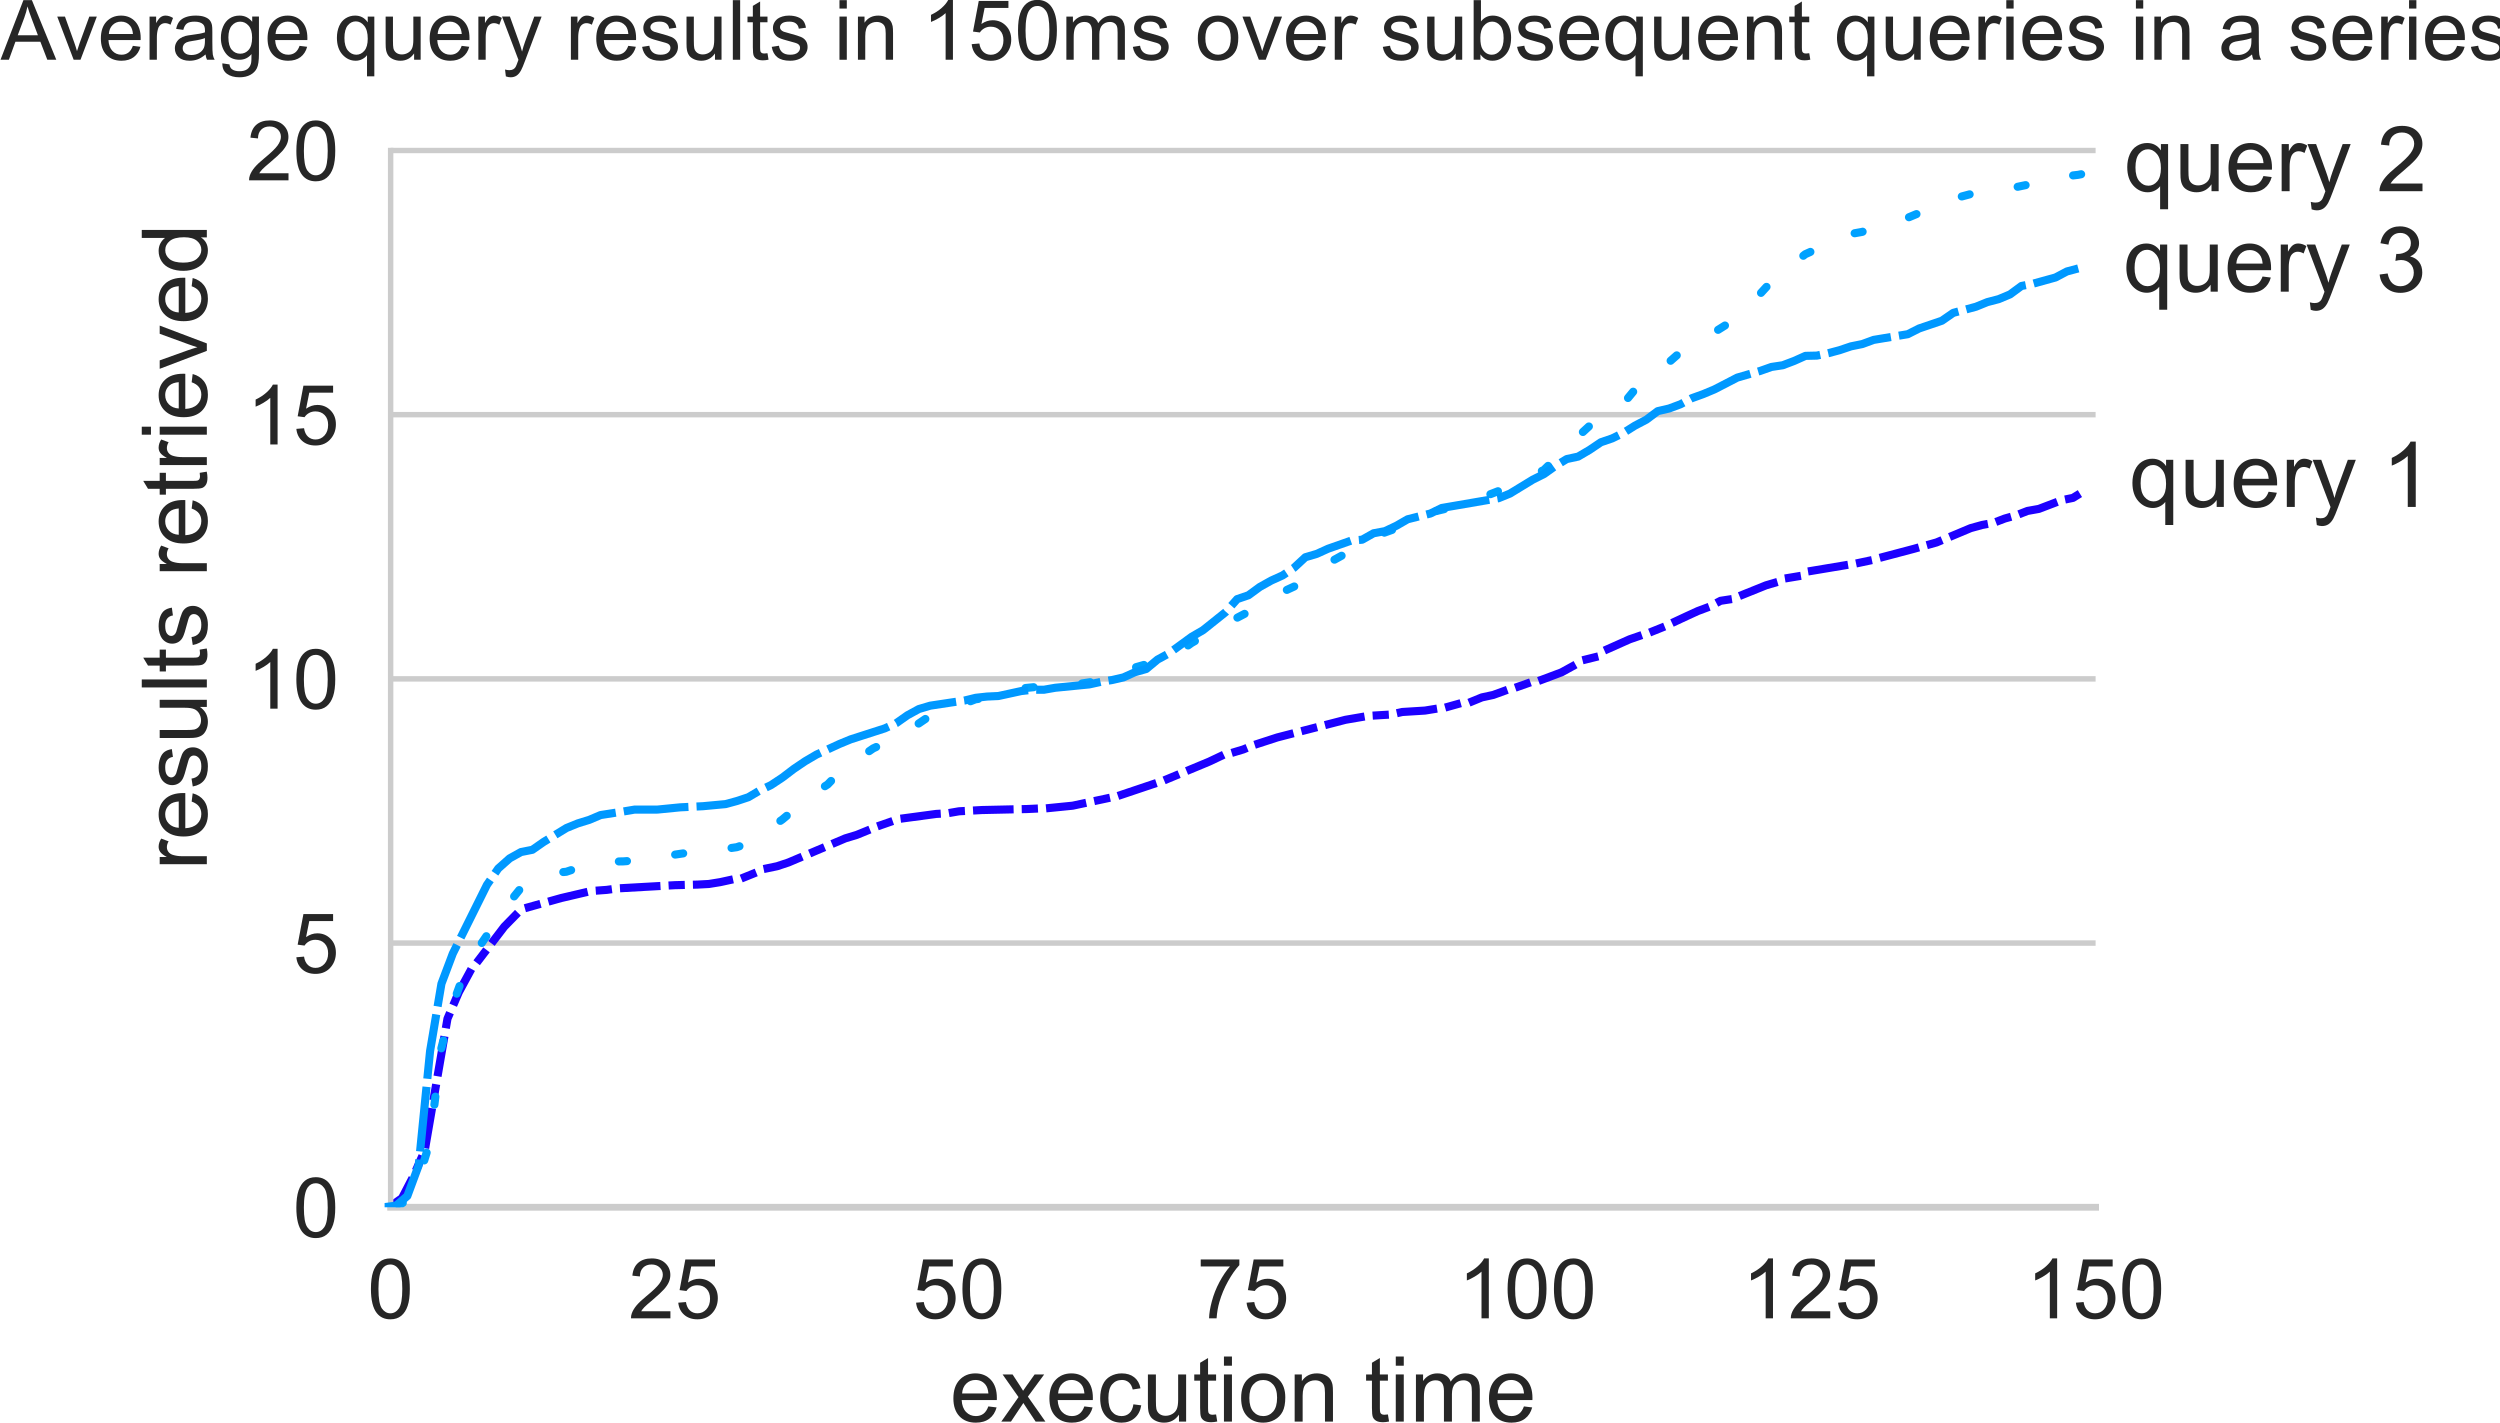 <?xml version="1.0" encoding="UTF-8" standalone="no"?>
<!-- Created with matplotlib (https://matplotlib.org/) -->

<svg
   xmlns:dc="http://purl.org/dc/elements/1.1/"
   xmlns:cc="http://creativecommons.org/ns#"
   xmlns:rdf="http://www.w3.org/1999/02/22-rdf-syntax-ns#"
   xmlns:svg="http://www.w3.org/2000/svg"
   xmlns="http://www.w3.org/2000/svg"
   xmlns:xlink="http://www.w3.org/1999/xlink"
   xmlns:sodipodi="http://sodipodi.sourceforge.net/DTD/sodipodi-0.dtd"
   xmlns:inkscape="http://www.inkscape.org/namespaces/inkscape"
   height="262.906pt"
   version="1.1"
   viewBox="0 0 462 262.906"
   width="462pt"
   id="svg13029"
   sodipodi:docname="stops.svg"
   inkscape:version="0.92.3 (2405546, 2018-03-11)">
  <sodipodi:namedview
     pagecolor="#ffffff"
     bordercolor="#666666"
     borderopacity="1"
     objecttolerance="10"
     gridtolerance="10"
     guidetolerance="10"
     inkscape:pageopacity="0"
     inkscape:pageshadow="2"
     inkscape:window-width="1920"
     inkscape:window-height="1052"
     id="namedview13031"
     showgrid="false"
     inkscape:zoom="1.9"
     inkscape:cx="425.01117"
     inkscape:cy="134.88842"
     inkscape:window-x="0"
     inkscape:window-y="391"
     inkscape:window-maximized="1"
     inkscape:current-layer="axes_1" />
  <defs
     id="defs12312"
     style="stroke-linecap:butt;stroke-linejoin:round">
    <style
       type="text/css"
       id="style12310">
*{stroke-linecap:butt;stroke-linejoin:round;}
  </style>
  </defs>
  <g
     id="figure_1"
     style="stroke-linecap:butt;stroke-linejoin:round"
     transform="translate(-295.484,-15.015)">
    <g
       id="axes_1"
       transform="translate(289.5)"
       style="stroke-linecap:butt;stroke-linejoin:round">
      <g
         id="matplotlib.axis_1"
         style="stroke-linecap:butt;stroke-linejoin:round"
         transform="translate(0,-60)">
        <g
           id="xtick_1"
           style="stroke-linecap:butt;stroke-linejoin:round">
          <g
             id="text_1"
             style="stroke-linecap:butt;stroke-linejoin:round">
            <!-- 0 -->
            <defs
               id="defs12321">
              <path
                 d="m 4.156,35.297 q 0,12.703 2.609,20.438 2.609,7.75 7.75,11.938 5.156,4.203 12.969,4.203 5.766,0 10.109,-2.328 4.344,-2.312 7.172,-6.688 Q 47.609,58.5 49.219,52.219 q 1.609,-6.266 1.609,-16.922 0,-12.594 -2.594,-20.328 Q 45.656,7.234 40.5,3 35.359,-1.219 27.484,-1.219 q -10.344,0 -16.25,7.422 -7.078,8.938 -7.078,29.094 z m 9.031,0 q 0,-17.625 4.125,-23.469 Q 21.438,6 27.484,6 q 6.062,0 10.188,5.859 4.125,5.859 4.125,23.438 0,17.688 -4.125,23.484 -4.125,5.812 -10.281,5.812 -6.047,0 -9.672,-5.125 Q 13.188,52.938 13.188,35.297 Z"
                 id="ArialMT-48"
                 inkscape:connector-curvature="0"
                 style="stroke-linecap:butt;stroke-linejoin:round" />
            </defs>
            <g
               style="fill:#262626;stroke-linecap:butt;stroke-linejoin:round"
               transform="matrix(0.154,0,0,-0.154,73.892,318.639)"
               id="g12325">
              <use
                 xlink:href="#ArialMT-48"
                 id="use12323"
                 style="stroke-linecap:butt;stroke-linejoin:round"
                 x="0"
                 y="0"
                 width="100%"
                 height="100%" />
            </g>
          </g>
        </g>
        <g
           id="xtick_2"
           style="stroke-linecap:butt;stroke-linejoin:round">
          <g
             id="text_2"
             style="stroke-linecap:butt;stroke-linejoin:round">
            <!-- 25 -->
            <defs
               id="defs12331">
              <path
                 d="M 50.344,8.453 V 0 H 3.031 Q 2.938,3.172 4.047,6.109 5.859,10.938 9.828,15.625 13.812,20.312 21.344,26.469 q 11.672,9.562 15.766,15.156 4.109,5.594 4.109,10.578 0,5.219 -3.75,8.797 -3.734,3.594 -9.734,3.594 -6.344,0 -10.156,-3.812 Q 13.766,56.984 13.719,50.25 L 4.688,51.172 q 0.922,10.109 6.969,15.406 6.062,5.297 16.281,5.297 10.297,0 16.297,-5.719 Q 50.25,60.453 50.25,52 50.25,47.703 48.484,43.547 46.734,39.406 42.656,34.812 38.578,30.219 29.109,22.219 21.188,15.578 18.938,13.203 q -2.234,-2.359 -3.703,-4.75 z"
                 id="ArialMT-50"
                 inkscape:connector-curvature="0"
                 style="stroke-linecap:butt;stroke-linejoin:round" />
              <path
                 d="M 4.156,18.75 13.375,19.531 Q 14.406,12.797 18.141,9.391 21.875,6 27.156,6 33.5,6 37.891,10.781 42.281,15.578 42.281,23.484 42.281,31 38.062,35.344 33.844,39.703 27,39.703 q -4.25,0 -7.672,-1.938 -3.406,-1.922 -5.359,-5 l -8.25,1.078 6.922,36.766 H 48.25 v -8.406 H 19.672 L 15.828,42.969 q 6.438,4.5 13.516,4.5 9.375,0 15.812,-6.5 6.453,-6.5 6.453,-16.703 0,-9.719 -5.656,-16.797 -6.891,-8.688 -18.797,-8.688 -9.766,0 -15.953,5.469 Q 5.031,9.719 4.156,18.75 Z"
                 id="ArialMT-53"
                 inkscape:connector-curvature="0"
                 style="stroke-linecap:butt;stroke-linejoin:round" />
            </defs>
            <g
               style="fill:#262626;stroke-linecap:butt;stroke-linejoin:round"
               transform="matrix(0.154,0,0,-0.154,122.124,318.639)"
               id="g12337">
              <use
                 xlink:href="#ArialMT-50"
                 id="use12333"
                 style="stroke-linecap:butt;stroke-linejoin:round"
                 x="0"
                 y="0"
                 width="100%"
                 height="100%" />
              <use
                 x="55.615"
                 xlink:href="#ArialMT-53"
                 id="use12335"
                 style="stroke-linecap:butt;stroke-linejoin:round"
                 y="0"
                 width="100%"
                 height="100%" />
            </g>
          </g>
        </g>
        <g
           id="xtick_3"
           style="stroke-linecap:butt;stroke-linejoin:round">
          <g
             id="text_3"
             style="stroke-linecap:butt;stroke-linejoin:round">
            <!-- 50 -->
            <g
               style="fill:#262626;stroke-linecap:butt;stroke-linejoin:round"
               transform="matrix(0.154,0,0,-0.154,174.637,318.639)"
               id="g12345">
              <use
                 xlink:href="#ArialMT-53"
                 id="use12341"
                 style="stroke-linecap:butt;stroke-linejoin:round"
                 x="0"
                 y="0"
                 width="100%"
                 height="100%" />
              <use
                 x="55.615"
                 xlink:href="#ArialMT-48"
                 id="use12343"
                 style="stroke-linecap:butt;stroke-linejoin:round"
                 y="0"
                 width="100%"
                 height="100%" />
            </g>
          </g>
        </g>
        <g
           id="xtick_4"
           style="stroke-linecap:butt;stroke-linejoin:round">
          <g
             id="text_4"
             style="stroke-linecap:butt;stroke-linejoin:round">
            <!-- 75 -->
            <defs
               id="defs12350">
              <path
                 d="m 4.734,62.203 v 8.453 h 46.344 V 63.812 Q 44.234,56.547 37.516,44.484 30.812,32.422 27.156,19.672 24.516,10.688 23.781,0 H 14.75 q 0.141,8.453 3.312,20.406 3.172,11.969 9.109,23.078 5.938,11.109 12.625,18.719 z"
                 id="ArialMT-55"
                 inkscape:connector-curvature="0"
                 style="stroke-linecap:butt;stroke-linejoin:round" />
            </defs>
            <g
               style="fill:#262626;stroke-linecap:butt;stroke-linejoin:round"
               transform="matrix(0.154,0,0,-0.154,227.15,318.639)"
               id="g12356">
              <use
                 xlink:href="#ArialMT-55"
                 id="use12352"
                 style="stroke-linecap:butt;stroke-linejoin:round"
                 x="0"
                 y="0"
                 width="100%"
                 height="100%" />
              <use
                 x="55.615"
                 xlink:href="#ArialMT-53"
                 id="use12354"
                 style="stroke-linecap:butt;stroke-linejoin:round"
                 y="0"
                 width="100%"
                 height="100%" />
            </g>
          </g>
        </g>
        <g
           id="xtick_5"
           style="stroke-linecap:butt;stroke-linejoin:round">
          <g
             id="text_5"
             style="stroke-linecap:butt;stroke-linejoin:round">
            <!-- 100 -->
            <defs
               id="defs12361">
              <path
                 d="m 37.25,0 h -8.781 v 56 q -3.172,-3.016 -8.328,-6.047 -5.156,-3.031 -9.25,-4.547 v 8.5 q 7.375,3.469 12.891,8.391 5.516,4.938 7.812,9.578 H 37.25 Z"
                 id="ArialMT-49"
                 inkscape:connector-curvature="0"
                 style="stroke-linecap:butt;stroke-linejoin:round" />
            </defs>
            <g
               style="fill:#262626;stroke-linecap:butt;stroke-linejoin:round"
               transform="matrix(0.154,0,0,-0.154,275.382,318.639)"
               id="g12369">
              <use
                 xlink:href="#ArialMT-49"
                 id="use12363"
                 style="stroke-linecap:butt;stroke-linejoin:round"
                 x="0"
                 y="0"
                 width="100%"
                 height="100%" />
              <use
                 x="55.615"
                 xlink:href="#ArialMT-48"
                 id="use12365"
                 style="stroke-linecap:butt;stroke-linejoin:round"
                 y="0"
                 width="100%"
                 height="100%" />
              <use
                 x="111.23"
                 xlink:href="#ArialMT-48"
                 id="use12367"
                 style="stroke-linecap:butt;stroke-linejoin:round"
                 y="0"
                 width="100%"
                 height="100%" />
            </g>
          </g>
        </g>
        <g
           id="xtick_6"
           style="stroke-linecap:butt;stroke-linejoin:round">
          <g
             id="text_6"
             style="stroke-linecap:butt;stroke-linejoin:round">
            <!-- 125 -->
            <g
               style="fill:#262626;stroke-linecap:butt;stroke-linejoin:round"
               transform="matrix(0.154,0,0,-0.154,327.895,318.639)"
               id="g12379">
              <use
                 xlink:href="#ArialMT-49"
                 id="use12373"
                 style="stroke-linecap:butt;stroke-linejoin:round"
                 x="0"
                 y="0"
                 width="100%"
                 height="100%" />
              <use
                 x="55.615"
                 xlink:href="#ArialMT-50"
                 id="use12375"
                 style="stroke-linecap:butt;stroke-linejoin:round"
                 y="0"
                 width="100%"
                 height="100%" />
              <use
                 x="111.23"
                 xlink:href="#ArialMT-53"
                 id="use12377"
                 style="stroke-linecap:butt;stroke-linejoin:round"
                 y="0"
                 width="100%"
                 height="100%" />
            </g>
          </g>
        </g>
        <g
           id="xtick_7"
           style="stroke-linecap:butt;stroke-linejoin:round">
          <g
             id="text_7"
             style="stroke-linecap:butt;stroke-linejoin:round">
            <!-- 150 -->
            <g
               style="fill:#262626;stroke-linecap:butt;stroke-linejoin:round"
               transform="matrix(0.154,0,0,-0.154,380.408,318.639)"
               id="g12389">
              <use
                 xlink:href="#ArialMT-49"
                 id="use12383"
                 style="stroke-linecap:butt;stroke-linejoin:round"
                 x="0"
                 y="0"
                 width="100%"
                 height="100%" />
              <use
                 x="55.615"
                 xlink:href="#ArialMT-53"
                 id="use12385"
                 style="stroke-linecap:butt;stroke-linejoin:round"
                 y="0"
                 width="100%"
                 height="100%" />
              <use
                 x="111.23"
                 xlink:href="#ArialMT-48"
                 id="use12387"
                 style="stroke-linecap:butt;stroke-linejoin:round"
                 y="0"
                 width="100%"
                 height="100%" />
            </g>
          </g>
        </g>
        <g
           id="text_8"
           style="stroke-linecap:butt;stroke-linejoin:round">
          <!-- execution time -->
          <defs
             id="defs12403">
            <path
               d="m 42.094,16.703 9.078,-1.125 Q 49.031,7.625 43.219,3.219 37.406,-1.172 28.375,-1.172 q -11.375,0 -18.047,7 -6.672,7.016 -6.672,19.656 0,13.094 6.734,20.312 6.75,7.234 17.484,7.234 10.406,0 17,-7.078 6.594,-7.078 6.594,-19.922 0,-0.781 -0.047,-2.344 H 12.75 q 0.484,-8.547 4.828,-13.094 4.344,-4.531 10.844,-4.531 4.828,0 8.25,2.531 3.422,2.547 5.422,8.109 z M 13.234,30.906 H 42.188 q -0.578,6.547 -3.312,9.812 -4.203,5.078 -10.891,5.078 -6.062,0 -10.188,-4.047 -4.125,-4.047 -4.562,-10.844 z"
               id="ArialMT-101"
               inkscape:connector-curvature="0"
               style="stroke-linecap:butt;stroke-linejoin:round" />
            <path
               d="m 0.734,0 18.938,26.953 -17.516,24.906 h 10.984 l 7.953,-12.156 q 2.25,-3.469 3.609,-5.812 2.156,3.219 3.953,5.703 l 8.75,12.266 h 10.5 L 29.984,27.438 49.266,0 H 38.484 L 27.828,16.109 25,20.453 11.375,0 Z"
               id="ArialMT-120"
               inkscape:connector-curvature="0"
               style="stroke-linecap:butt;stroke-linejoin:round" />
            <path
               d="m 40.438,19 8.641,-1.125 Q 47.656,8.938 41.812,3.875 35.984,-1.172 27.484,-1.172 16.844,-1.172 10.375,5.781 3.906,12.75 3.906,25.734 q 0,8.391 2.781,14.688 2.781,6.312 8.469,9.453 5.688,3.156 12.391,3.156 8.438,0 13.812,-4.281 5.375,-4.266 6.891,-12.125 l -8.547,-1.328 q -1.219,5.234 -4.328,7.859 -3.094,2.641 -7.5,2.641 -6.641,0 -10.797,-4.766 -4.141,-4.75 -4.141,-15.047 0,-10.453 4,-15.188 Q 20.953,6.062 27.391,6.062 32.562,6.062 36.031,9.234 39.5,12.406 40.438,19 Z"
               id="ArialMT-99"
               inkscape:connector-curvature="0"
               style="stroke-linecap:butt;stroke-linejoin:round" />
            <path
               d="m 40.578,0 v 7.625 q -6.062,-8.797 -16.453,-8.797 -4.594,0 -8.578,1.75 Q 11.578,2.344 9.641,5 7.719,7.672 6.938,11.531 6.391,14.109 6.391,19.734 v 32.125 H 15.188 V 23.094 q 0,-6.875 0.531,-9.281 0.828,-3.453 3.516,-5.438 2.688,-1.984 6.641,-1.984 3.953,0 7.422,2.031 3.469,2.031 4.906,5.516 1.453,3.5 1.453,10.141 v 27.781 H 48.438 V 0 Z"
               id="ArialMT-117"
               inkscape:connector-curvature="0"
               style="stroke-linecap:butt;stroke-linejoin:round" />
            <path
               d="M 25.781,7.859 27.047,0.094 Q 23.344,-0.688 20.406,-0.688 15.625,-0.688 12.984,0.828 10.359,2.344 9.281,4.812 8.203,7.281 8.203,15.188 v 29.828 h -6.438 v 6.844 h 6.438 v 12.844 L 16.938,69.969 V 51.859 h 8.844 v -6.844 H 16.938 v -30.312 q 0,-3.766 0.469,-4.844 0.469,-1.062 1.516,-1.703 1.047,-0.641 3,-0.641 1.469,0 3.859,0.344 z"
               id="ArialMT-116"
               inkscape:connector-curvature="0"
               style="stroke-linecap:butt;stroke-linejoin:round" />
            <path
               d="M 6.641,61.469 V 71.578 H 15.438 V 61.469 Z M 6.641,0 V 51.859 H 15.438 V 0 Z"
               id="ArialMT-105"
               inkscape:connector-curvature="0"
               style="stroke-linecap:butt;stroke-linejoin:round" />
            <path
               d="m 3.328,25.922 q 0,14.406 8,21.344 6.688,5.766 16.312,5.766 10.688,0 17.469,-7.016 6.797,-7 6.797,-19.359 0,-10 -3,-15.75 -3,-5.734 -8.75,-8.906 Q 34.422,-1.172 27.641,-1.172 16.75,-1.172 10.031,5.812 3.328,12.797 3.328,25.922 Z m 9.031,0 q 0,-9.953 4.344,-14.906 4.344,-4.953 10.938,-4.953 6.547,0 10.891,4.969 4.344,4.984 4.344,15.188 0,9.625 -4.375,14.578 Q 34.125,45.75 27.641,45.75 q -6.594,0 -10.938,-4.938 -4.344,-4.922 -4.344,-14.891 z"
               id="ArialMT-111"
               inkscape:connector-curvature="0"
               style="stroke-linecap:butt;stroke-linejoin:round" />
            <path
               d="M 6.594,0 V 51.859 H 14.5 v -7.375 q 5.719,8.547 16.5,8.547 4.688,0 8.625,-1.688 3.938,-1.688 5.891,-4.422 Q 47.469,44.188 48.25,40.438 48.734,37.984 48.734,31.891 V 0 H 39.938 v 31.547 q 0,5.375 -1.031,8.031 -1.016,2.656 -3.625,4.234 -2.609,1.594 -6.125,1.594 -5.625,0 -9.703,-3.562 Q 15.375,38.281 15.375,28.328 V 0 Z"
               id="ArialMT-110"
               inkscape:connector-curvature="0"
               style="stroke-linecap:butt;stroke-linejoin:round" />
            <path
               id="ArialMT-32"
               inkscape:connector-curvature="0"
               style="stroke-linecap:butt;stroke-linejoin:round" />
            <path
               d="m 6.594,0 v 51.859 h 7.859 v -7.281 q 2.438,3.812 6.484,6.125 4.062,2.328 9.234,2.328 5.766,0 9.453,-2.391 3.688,-2.391 5.203,-6.688 6.156,9.078 16.016,9.078 7.719,0 11.859,-4.281 4.156,-4.266 4.156,-13.156 V 0 h -8.75 v 32.672 q 0,5.266 -0.859,7.578 -0.844,2.328 -3.094,3.734 -2.234,1.422 -5.266,1.422 -5.469,0 -9.094,-3.641 Q 46.188,38.141 46.188,30.125 V 0 h -8.781 v 33.688 q 0,5.859 -2.156,8.781 -2.141,2.938 -7.031,2.938 -3.703,0 -6.859,-1.953 Q 18.219,41.5 16.797,37.734 15.375,33.984 15.375,26.906 V 0 Z"
               id="ArialMT-109"
               inkscape:connector-curvature="0"
               style="stroke-linecap:butt;stroke-linejoin:round" />
          </defs>
          <g
             style="fill:#262626;stroke-linecap:butt;stroke-linejoin:round"
             transform="matrix(0.168,0,0,-0.168,181.556,337.725)"
             id="g12433">
            <use
               xlink:href="#ArialMT-101"
               id="use12405"
               style="stroke-linecap:butt;stroke-linejoin:round"
               x="0"
               y="0"
               width="100%"
               height="100%" />
            <use
               x="55.615"
               xlink:href="#ArialMT-120"
               id="use12407"
               style="stroke-linecap:butt;stroke-linejoin:round"
               y="0"
               width="100%"
               height="100%" />
            <use
               x="105.615"
               xlink:href="#ArialMT-101"
               id="use12409"
               style="stroke-linecap:butt;stroke-linejoin:round"
               y="0"
               width="100%"
               height="100%" />
            <use
               x="161.23"
               xlink:href="#ArialMT-99"
               id="use12411"
               style="stroke-linecap:butt;stroke-linejoin:round"
               y="0"
               width="100%"
               height="100%" />
            <use
               x="211.23"
               xlink:href="#ArialMT-117"
               id="use12413"
               style="stroke-linecap:butt;stroke-linejoin:round"
               y="0"
               width="100%"
               height="100%" />
            <use
               x="266.846"
               xlink:href="#ArialMT-116"
               id="use12415"
               style="stroke-linecap:butt;stroke-linejoin:round"
               y="0"
               width="100%"
               height="100%" />
            <use
               x="294.629"
               xlink:href="#ArialMT-105"
               id="use12417"
               style="stroke-linecap:butt;stroke-linejoin:round"
               y="0"
               width="100%"
               height="100%" />
            <use
               x="316.846"
               xlink:href="#ArialMT-111"
               id="use12419"
               style="stroke-linecap:butt;stroke-linejoin:round"
               y="0"
               width="100%"
               height="100%" />
            <use
               x="372.461"
               xlink:href="#ArialMT-110"
               id="use12421"
               style="stroke-linecap:butt;stroke-linejoin:round"
               y="0"
               width="100%"
               height="100%" />
            <use
               x="428.076"
               xlink:href="#ArialMT-32"
               id="use12423"
               style="stroke-linecap:butt;stroke-linejoin:round"
               y="0"
               width="100%"
               height="100%" />
            <use
               x="455.859"
               xlink:href="#ArialMT-116"
               id="use12425"
               style="stroke-linecap:butt;stroke-linejoin:round"
               y="0"
               width="100%"
               height="100%" />
            <use
               x="483.643"
               xlink:href="#ArialMT-105"
               id="use12427"
               style="stroke-linecap:butt;stroke-linejoin:round"
               y="0"
               width="100%"
               height="100%" />
            <use
               x="505.859"
               xlink:href="#ArialMT-109"
               id="use12429"
               style="stroke-linecap:butt;stroke-linejoin:round"
               y="0"
               width="100%"
               height="100%" />
            <use
               x="589.16"
               xlink:href="#ArialMT-101"
               id="use12431"
               style="stroke-linecap:butt;stroke-linejoin:round"
               y="0"
               width="100%"
               height="100%" />
          </g>
        </g>
      </g>
      <g
         id="matplotlib.axis_2"
         style="stroke-linecap:butt;stroke-linejoin:round"
         transform="translate(0,-60)">
        <g
           id="ytick_1"
           style="stroke-linecap:butt;stroke-linejoin:round">
          <g
             id="line2d_1"
             style="stroke-linecap:butt;stroke-linejoin:round">
            <path
               clip-path="url(#pabeb39592d)"
               d="M 78.174,298.116 H 393.254"
               style="fill:none;stroke:#cccccc;stroke-linecap:round;stroke-linejoin:round"
               id="path12437"
               inkscape:connector-curvature="0" />
          </g>
          <g
             id="text_9"
             style="stroke-linecap:butt;stroke-linejoin:round">
            <!-- 0 -->
            <g
               style="fill:#262626;stroke-linecap:butt;stroke-linejoin:round"
               transform="matrix(0.154,0,0,-0.154,60.11,303.628)"
               id="g12442">
              <use
                 xlink:href="#ArialMT-48"
                 id="use12440"
                 style="stroke-linecap:butt;stroke-linejoin:round"
                 x="0"
                 y="0"
                 width="100%"
                 height="100%" />
            </g>
          </g>
        </g>
        <g
           id="ytick_2"
           style="stroke-linecap:butt;stroke-linejoin:round">
          <g
             id="line2d_2"
             style="stroke-linecap:butt;stroke-linejoin:round">
            <path
               clip-path="url(#pabeb39592d)"
               d="M 78.174,249.293 H 393.254"
               style="fill:none;stroke:#cccccc;stroke-linecap:round;stroke-linejoin:round"
               id="path12446"
               inkscape:connector-curvature="0" />
          </g>
          <g
             id="text_10"
             style="stroke-linecap:butt;stroke-linejoin:round">
            <!-- 5 -->
            <g
               style="fill:#262626;stroke-linecap:butt;stroke-linejoin:round"
               transform="matrix(0.154,0,0,-0.154,60.11,254.804)"
               id="g12451">
              <use
                 xlink:href="#ArialMT-53"
                 id="use12449"
                 style="stroke-linecap:butt;stroke-linejoin:round"
                 x="0"
                 y="0"
                 width="100%"
                 height="100%" />
            </g>
          </g>
        </g>
        <g
           id="ytick_3"
           style="stroke-linecap:butt;stroke-linejoin:round">
          <g
             id="line2d_3"
             style="stroke-linecap:butt;stroke-linejoin:round">
            <path
               clip-path="url(#pabeb39592d)"
               d="M 78.174,200.47 H 393.254"
               style="fill:none;stroke:#cccccc;stroke-linecap:round;stroke-linejoin:round"
               id="path12455"
               inkscape:connector-curvature="0" />
          </g>
          <g
             id="text_11"
             style="stroke-linecap:butt;stroke-linejoin:round">
            <!-- 10 -->
            <g
               style="fill:#262626;stroke-linecap:butt;stroke-linejoin:round"
               transform="matrix(0.154,0,0,-0.154,51.546,205.981)"
               id="g12462">
              <use
                 xlink:href="#ArialMT-49"
                 id="use12458"
                 style="stroke-linecap:butt;stroke-linejoin:round"
                 x="0"
                 y="0"
                 width="100%"
                 height="100%" />
              <use
                 x="55.615"
                 xlink:href="#ArialMT-48"
                 id="use12460"
                 style="stroke-linecap:butt;stroke-linejoin:round"
                 y="0"
                 width="100%"
                 height="100%" />
            </g>
          </g>
        </g>
        <g
           id="ytick_4"
           style="stroke-linecap:butt;stroke-linejoin:round">
          <g
             id="line2d_4"
             style="stroke-linecap:butt;stroke-linejoin:round">
            <path
               clip-path="url(#pabeb39592d)"
               d="M 78.174,151.646 H 393.254"
               style="fill:none;stroke:#cccccc;stroke-linecap:round;stroke-linejoin:round"
               id="path12466"
               inkscape:connector-curvature="0" />
          </g>
          <g
             id="text_12"
             style="stroke-linecap:butt;stroke-linejoin:round">
            <!-- 15 -->
            <g
               style="fill:#262626;stroke-linecap:butt;stroke-linejoin:round"
               transform="matrix(0.154,0,0,-0.154,51.546,157.158)"
               id="g12473">
              <use
                 xlink:href="#ArialMT-49"
                 id="use12469"
                 style="stroke-linecap:butt;stroke-linejoin:round"
                 x="0"
                 y="0"
                 width="100%"
                 height="100%" />
              <use
                 x="55.615"
                 xlink:href="#ArialMT-53"
                 id="use12471"
                 style="stroke-linecap:butt;stroke-linejoin:round"
                 y="0"
                 width="100%"
                 height="100%" />
            </g>
          </g>
        </g>
        <g
           id="ytick_5"
           style="stroke-linecap:butt;stroke-linejoin:round">
          <g
             id="line2d_5"
             style="stroke-linecap:butt;stroke-linejoin:round">
            <path
               clip-path="url(#pabeb39592d)"
               d="M 78.174,102.823 H 393.254"
               style="fill:none;stroke:#cccccc;stroke-linecap:round;stroke-linejoin:round"
               id="path12477"
               inkscape:connector-curvature="0" />
          </g>
          <g
             id="text_13"
             style="stroke-linecap:butt;stroke-linejoin:round">
            <!-- 20 -->
            <g
               style="fill:#262626;stroke-linecap:butt;stroke-linejoin:round"
               transform="matrix(0.154,0,0,-0.154,51.546,108.335)"
               id="g12484">
              <use
                 xlink:href="#ArialMT-50"
                 id="use12480"
                 style="stroke-linecap:butt;stroke-linejoin:round"
                 x="0"
                 y="0"
                 width="100%"
                 height="100%" />
              <use
                 x="55.615"
                 xlink:href="#ArialMT-48"
                 id="use12482"
                 style="stroke-linecap:butt;stroke-linejoin:round"
                 y="0"
                 width="100%"
                 height="100%" />
            </g>
          </g>
        </g>
        <g
           id="text_15"
           style="stroke-linecap:butt;stroke-linejoin:round">
          <!-- results retrieved -->
          <defs
             id="defs12504">
            <path
               d="m 6.5,0 v 51.859 h 7.906 V 44 Q 17.438,49.516 20,51.266 q 2.562,1.766 5.641,1.766 4.438,0 9.031,-2.828 l -3.031,-8.156 q -3.219,1.906 -6.438,1.906 -2.891,0 -5.188,-1.734 -2.297,-1.734 -3.266,-4.812 -1.469,-4.688 -1.469,-10.25 V 0 Z"
               id="ArialMT-114"
               inkscape:connector-curvature="0"
               style="stroke-linecap:butt;stroke-linejoin:round" />
            <path
               d="m 3.078,15.484 8.688,1.359 Q 12.5,11.625 15.844,8.844 19.188,6.062 25.203,6.062 q 6.047,0 8.969,2.453 2.938,2.469 2.938,5.797 0,2.969 -2.594,4.688 Q 32.719,20.172 25.531,21.969 15.875,24.422 12.141,26.203 8.406,27.984 6.469,31.125 q -1.922,3.156 -1.922,6.969 0,3.453 1.578,6.406 1.594,2.969 4.328,4.922 2.047,1.5 5.578,2.547 3.547,1.062 7.609,1.062 6.094,0 10.703,-1.766 4.625,-1.75 6.812,-4.766 2.203,-3 3.031,-8.016 L 35.594,37.312 q -0.578,4 -3.391,6.234 -2.812,2.25 -7.938,2.25 -6.047,0 -8.641,-2 -2.594,-2 -2.594,-4.688 0,-1.703 1.078,-3.078 1.078,-1.406 3.375,-2.344 1.312,-0.484 7.766,-2.234 9.328,-2.5 13,-4.094 3.688,-1.578 5.781,-4.609 2.109,-3.016 2.109,-7.516 0,-4.391 -2.562,-8.281 -2.562,-3.875 -7.406,-6 -4.828,-2.125 -10.922,-2.125 -10.109,0 -15.406,4.203 -5.297,4.203 -6.766,12.453 z"
               id="ArialMT-115"
               inkscape:connector-curvature="0"
               style="stroke-linecap:butt;stroke-linejoin:round" />
            <path
               d="M 6.391,0 V 71.578 H 15.188 V 0 Z"
               id="ArialMT-108"
               inkscape:connector-curvature="0"
               style="stroke-linecap:butt;stroke-linejoin:round" />
            <path
               d="M 21,0 1.266,51.859 h 9.281 L 21.688,20.797 q 1.797,-5.031 3.312,-10.438 1.172,4.094 3.266,9.859 l 11.531,31.641 h 9.031 L 29.203,0 Z"
               id="ArialMT-118"
               inkscape:connector-curvature="0"
               style="stroke-linecap:butt;stroke-linejoin:round" />
            <path
               d="m 40.234,0 v 6.547 q -4.938,-7.719 -14.5,-7.719 -6.203,0 -11.406,3.422 -5.203,3.422 -8.062,9.547 -2.844,6.125 -2.844,14.078 0,7.766 2.578,14.094 2.594,6.328 7.766,9.688 5.188,3.375 11.578,3.375 4.688,0 8.344,-1.984 3.672,-1.969 5.969,-5.141 v 25.672 h 8.734 V 0 Z m -27.781,25.875 q 0,-9.953 4.188,-14.891 Q 20.844,6.062 26.562,6.062 q 5.766,0 9.781,4.703 4.031,4.719 4.031,14.375 0,10.656 -4.109,15.625 Q 32.172,45.75 26.172,45.75 20.312,45.75 16.375,40.969 12.453,36.188 12.453,25.875 Z"
               id="ArialMT-100"
               inkscape:connector-curvature="0"
               style="stroke-linecap:butt;stroke-linejoin:round" />
          </defs>
          <g
             style="fill:#262626;stroke-linecap:butt;stroke-linejoin:round"
             transform="matrix(0,-0.168,-0.168,0,44.207,235.81)"
             id="g12540">
            <use
               xlink:href="#ArialMT-114"
               id="use12506"
               style="stroke-linecap:butt;stroke-linejoin:round"
               x="0"
               y="0"
               width="100%"
               height="100%" />
            <use
               x="33.301"
               xlink:href="#ArialMT-101"
               id="use12508"
               style="stroke-linecap:butt;stroke-linejoin:round"
               y="0"
               width="100%"
               height="100%" />
            <use
               x="88.916"
               xlink:href="#ArialMT-115"
               id="use12510"
               style="stroke-linecap:butt;stroke-linejoin:round"
               y="0"
               width="100%"
               height="100%" />
            <use
               x="138.916"
               xlink:href="#ArialMT-117"
               id="use12512"
               style="stroke-linecap:butt;stroke-linejoin:round"
               y="0"
               width="100%"
               height="100%" />
            <use
               x="194.531"
               xlink:href="#ArialMT-108"
               id="use12514"
               style="stroke-linecap:butt;stroke-linejoin:round"
               y="0"
               width="100%"
               height="100%" />
            <use
               x="216.748"
               xlink:href="#ArialMT-116"
               id="use12516"
               style="stroke-linecap:butt;stroke-linejoin:round"
               y="0"
               width="100%"
               height="100%" />
            <use
               x="244.531"
               xlink:href="#ArialMT-115"
               id="use12518"
               style="stroke-linecap:butt;stroke-linejoin:round"
               y="0"
               width="100%"
               height="100%" />
            <use
               x="294.531"
               xlink:href="#ArialMT-32"
               id="use12520"
               style="stroke-linecap:butt;stroke-linejoin:round"
               y="0"
               width="100%"
               height="100%" />
            <use
               x="322.314"
               xlink:href="#ArialMT-114"
               id="use12522"
               style="stroke-linecap:butt;stroke-linejoin:round"
               y="0"
               width="100%"
               height="100%" />
            <use
               x="355.615"
               xlink:href="#ArialMT-101"
               id="use12524"
               style="stroke-linecap:butt;stroke-linejoin:round"
               y="0"
               width="100%"
               height="100%" />
            <use
               x="411.23"
               xlink:href="#ArialMT-116"
               id="use12526"
               style="stroke-linecap:butt;stroke-linejoin:round"
               y="0"
               width="100%"
               height="100%" />
            <use
               x="439.014"
               xlink:href="#ArialMT-114"
               id="use12528"
               style="stroke-linecap:butt;stroke-linejoin:round"
               y="0"
               width="100%"
               height="100%" />
            <use
               x="472.314"
               xlink:href="#ArialMT-105"
               id="use12530"
               style="stroke-linecap:butt;stroke-linejoin:round"
               y="0"
               width="100%"
               height="100%" />
            <use
               x="494.531"
               xlink:href="#ArialMT-101"
               id="use12532"
               style="stroke-linecap:butt;stroke-linejoin:round"
               y="0"
               width="100%"
               height="100%" />
            <use
               x="550.146"
               xlink:href="#ArialMT-118"
               id="use12534"
               style="stroke-linecap:butt;stroke-linejoin:round"
               y="0"
               width="100%"
               height="100%" />
            <use
               x="600.146"
               xlink:href="#ArialMT-101"
               id="use12536"
               style="stroke-linecap:butt;stroke-linejoin:round"
               y="0"
               width="100%"
               height="100%" />
            <use
               x="655.762"
               xlink:href="#ArialMT-100"
               id="use12538"
               style="stroke-linecap:butt;stroke-linejoin:round"
               y="0"
               width="100%"
               height="100%" />
          </g>
        </g>
      </g>
      <g
         id="line2d_7"
         style="stroke-width:0.6;stroke-linecap:butt;stroke-linejoin:round;stroke-miterlimit:4;stroke-dasharray:none"
         transform="translate(0,-60)">
        <path
           clip-path="url(#pabeb39592d)"
           d="m 78.174,297.906 2.101,-1.475 2.101,-4.044 2.101,-4.753 4.201,-24.366 2.101,-4.902 2.101,-3.873 4.201,-5.493 2.101,-2.744 2.101,-2.149 2.101,-1.366 6.302,-1.768 4.201,-0.985 2.101,-0.368 2.101,-0.153 2.101,-0.28 10.503,-0.591 4.201,-0.109 2.101,-0.114 2.101,-0.341 2.101,-0.46 2.101,-0.337 4.201,-1.703 2.101,-0.438 2.101,-0.696 10.503,-4.456 2.101,-0.635 4.201,-1.711 2.101,-0.731 2.101,-0.591 6.302,-0.845 2.101,-0.123 2.101,-0.363 4.201,-0.232 8.402,-0.188 4.201,-0.197 4.201,-0.42 6.302,-1.344 2.101,-0.468 8.402,-2.827 8.402,-3.493 2.101,-0.994 4.201,-1.261 2.101,-0.858 4.201,-1.366 12.603,-3.261 4.201,-0.722 4.201,-0.254 2.101,-0.468 4.201,-0.263 4.201,-0.687 2.101,-0.591 2.101,-0.293 2.101,-0.862 2.101,-0.455 2.101,-0.762 2.101,-0.622 2.101,-0.74 2.101,-0.468 4.201,-1.576 4.201,-2.311 2.101,-0.521 2.101,-1.409 4.201,-1.873 4.201,-1.453 2.101,-0.845 4.201,-1.961 2.101,-0.963 2.101,-0.783 2.101,-1.107 2.101,-0.324 6.302,-2.539 2.101,-0.617 2.101,-0.762 2.101,-0.35 2.101,-0.937 8.402,-1.405 2.101,-0.446 8.402,-2.223 4.201,-1.182 6.302,-2.644 2.101,-0.582 2.101,-0.39 2.101,-0.801 2.101,-0.591 2.101,-0.814 2.101,-0.376 4.201,-1.602 2.101,-0.433 2.101,-1.3 v 0"
           style="fill:none;stroke:#1d00ff;stroke-width:1.5;stroke-linecap:square;stroke-linejoin:round;stroke-miterlimit:4;stroke-dasharray:6, 3, 1.5, 3;stroke-dashoffset:0;stroke-opacity:1"
           id="path12544"
           inkscape:connector-curvature="0" />
      </g>
      <g
         id="patch_3"
         style="stroke-linecap:butt;stroke-linejoin:round">
        <path
           d="M 78.174,238.116 V 42.823"
           style="fill:none;stroke:#cccccc;stroke-width:1;stroke-linecap:square;stroke-linejoin:miter"
           id="path12547"
           inkscape:connector-curvature="0" />
      </g>
      <g
         id="patch_4"
         style="stroke-linecap:butt;stroke-linejoin:round"
         transform="translate(0,-60)">
        <path
           d="M 78.174,298.116 H 393.254"
           style="fill:none;stroke:#cccccc;stroke-width:1.25;stroke-linecap:square;stroke-linejoin:miter"
           id="path12550"
           inkscape:connector-curvature="0" />
      </g>
      <g
         id="text_16"
         transform="translate(191.765,60.695)"
         style="stroke-linecap:butt;stroke-linejoin:round">
        <!-- query 1 -->
        <defs
           id="defs12555">
          <path
             d="M 39.656,-19.875 V 5.516 q -2.062,-2.875 -5.75,-4.781 -3.688,-1.906 -7.828,-1.906 -9.234,0 -15.906,7.375 -6.656,7.375 -6.656,20.219 0,7.812 2.703,14 2.719,6.203 7.859,9.406 5.156,3.203 11.312,3.203 9.625,0 15.141,-8.109 v 6.938 H 48.438 V -19.875 Z M 12.547,26.078 q 0,-10.016 4.203,-15.016 4.203,-5 10.062,-5 5.609,0 9.656,4.75 4.062,4.766 4.062,14.484 0,10.344 -4.281,15.562 -4.266,5.234 -10.031,5.234 -5.703,0 -9.688,-4.859 Q 12.547,36.375 12.547,26.078 Z"
             id="ArialMT-113"
             inkscape:connector-curvature="0"
             style="stroke-linecap:butt;stroke-linejoin:round" />
          <path
             d="m 6.203,-19.969 -0.984,8.25 Q 8.109,-12.5 10.25,-12.5 q 2.938,0 4.688,0.984 1.766,0.969 2.891,2.719 0.828,1.328 2.688,6.547 0.234,0.734 0.781,2.156 l -19.688,51.953 h 9.469 L 21.875,21.828 Q 23.969,16.109 25.641,9.812 27.156,15.875 29.25,21.625 L 40.328,51.859 H 49.125 L 29.391,-0.875 Q 26.219,-9.422 24.469,-12.641 22.125,-17 19.094,-19.016 q -3.031,-2.031 -7.234,-2.031 -2.531,0 -5.656,1.078 z"
             id="ArialMT-121"
             inkscape:connector-curvature="0"
             style="stroke-linecap:butt;stroke-linejoin:round" />
        </defs>
        <g
           style="fill:#262626;stroke-linecap:butt;stroke-linejoin:round"
           transform="matrix(0.168,0,0,-0.168,207.699,48)"
           id="g12571">
          <use
             xlink:href="#ArialMT-113"
             id="use12557"
             style="stroke-linecap:butt;stroke-linejoin:round"
             x="0"
             y="0"
             width="100%"
             height="100%" />
          <use
             x="55.615"
             xlink:href="#ArialMT-117"
             id="use12559"
             style="stroke-linecap:butt;stroke-linejoin:round"
             y="0"
             width="100%"
             height="100%" />
          <use
             x="111.23"
             xlink:href="#ArialMT-101"
             id="use12561"
             style="stroke-linecap:butt;stroke-linejoin:round"
             y="0"
             width="100%"
             height="100%" />
          <use
             x="166.846"
             xlink:href="#ArialMT-114"
             id="use12563"
             style="stroke-linecap:butt;stroke-linejoin:round"
             y="0"
             width="100%"
             height="100%" />
          <use
             x="200.146"
             xlink:href="#ArialMT-121"
             id="use12565"
             style="stroke-linecap:butt;stroke-linejoin:round"
             y="0"
             width="100%"
             height="100%" />
          <use
             x="250.146"
             xlink:href="#ArialMT-32"
             id="use12567"
             style="stroke-linecap:butt;stroke-linejoin:round"
             y="0"
             width="100%"
             height="100%" />
          <use
             x="277.93"
             xlink:href="#ArialMT-49"
             id="use12569"
             style="stroke-linecap:butt;stroke-linejoin:round"
             y="0"
             width="100%"
             height="100%" />
        </g>
      </g>
    </g>
    <g
       id="axes_2"
       style="stroke-linecap:butt;stroke-linejoin:round"
       transform="translate(0,-60)">
      <g
         id="line2d_14"
         transform="translate(-43.5)"
         style="stroke-linecap:butt;stroke-linejoin:round">
        <path
           clip-path="url(#pd9e17b36ef)"
           d="m 412.116,298.058 2.101,-1.216 2.101,-3.908 2.101,-6.841 2.101,-17.262 2.101,-8.076 2.101,-5.731 2.101,-4.004 2.101,-3.078 2.101,-2.538 2.101,-3.647 2.101,-2.605 2.101,-1.081 2.101,-1.303 2.101,-0.454 2.101,-0.193 2.101,-0.704 6.302,-1.187 2.101,-0.029 2.101,-0.154 2.101,-0.299 2.101,-0.154 2.101,-0.473 4.201,-0.618 4.201,-0.318 4.201,-0.608 2.101,-0.724 2.101,-1.032 2.101,-1.891 2.101,-1.457 2.101,-1.746 2.101,-2.21 2.101,-1.187 2.101,-1.351 2.101,-2.181 2.101,-1.824 2.101,-1.196 2.101,-1.457 4.201,-1.949 2.101,-1.505 2.101,-1.139 2.101,-1.428 2.101,-0.849 2.101,-0.579 4.201,-1.621 2.101,-0.299 2.101,-0.714 2.101,-0.396 2.101,-0.598 6.302,-0.627 4.201,-0.174 4.201,-0.656 2.101,-0.453 4.201,-1.949 4.201,-1.196 2.101,-1.013 2.101,-0.81 2.101,-1.515 2.101,-1.206 2.101,-1.428 2.101,-1.235 2.101,-0.782 6.302,-3.3 2.101,-1.486 4.201,-1.949 2.101,-1.467 2.101,-1.882 6.302,-3.464 2.101,-1.293 2.101,-0.926 2.101,-0.753 2.101,-1.264 2.101,-0.415 2.101,-1.274 6.302,-1.505 6.302,-2.451 2.101,-0.618 2.101,-0.907 2.101,-1.447 2.101,-0.917 2.101,-2.065 2.101,-1.718 2.101,-2.403 2.101,-1.939 4.201,-2.866 2.101,-1.293 2.101,-2.547 2.101,-1.534 2.101,-1.698 4.201,-3.696 2.101,-1.312 2.101,-1.09 4.201,-2.634 4.201,-3.975 2.101,-1.727 4.201,-4.603 2.101,-1.11 2.101,-1.679 2.101,-0.946 2.101,-1.409 2.101,-0.357 2.101,-1.032 2.101,-0.376 2.101,-0.753 2.101,-0.511 2.101,-0.859 2.101,-0.482 8.402,-3.512 4.201,-1.129 2.101,-0.367 4.201,-0.425 4.201,-0.878 2.101,-0.135 4.201,-1.254 2.101,-0.241 2.101,-0.415 v 0"
           style="fill:none;stroke:#00a1ff;stroke-width:1.5;stroke-linecap:round;stroke-linejoin:round;stroke-miterlimit:4;stroke-dasharray:1.5, 9;stroke-dashoffset:0;stroke-opacity:1"
           id="path12695"
           inkscape:connector-curvature="0" />
      </g>
      <g
         id="text_25"
         transform="translate(146.369,62.351)"
         style="stroke-linecap:butt;stroke-linejoin:round">
        <!-- query 2 -->
        <g
           style="fill:#262626;stroke-linecap:butt;stroke-linejoin:round"
           transform="matrix(0.168,0,0,-0.168,541.641,48)"
           id="g12718">
          <use
             xlink:href="#ArialMT-113"
             id="use12704"
             style="stroke-linecap:butt;stroke-linejoin:round"
             x="0"
             y="0"
             width="100%"
             height="100%" />
          <use
             x="55.615"
             xlink:href="#ArialMT-117"
             id="use12706"
             style="stroke-linecap:butt;stroke-linejoin:round"
             y="0"
             width="100%"
             height="100%" />
          <use
             x="111.23"
             xlink:href="#ArialMT-101"
             id="use12708"
             style="stroke-linecap:butt;stroke-linejoin:round"
             y="0"
             width="100%"
             height="100%" />
          <use
             x="166.846"
             xlink:href="#ArialMT-114"
             id="use12710"
             style="stroke-linecap:butt;stroke-linejoin:round"
             y="0"
             width="100%"
             height="100%" />
          <use
             x="200.146"
             xlink:href="#ArialMT-121"
             id="use12712"
             style="stroke-linecap:butt;stroke-linejoin:round"
             y="0"
             width="100%"
             height="100%" />
          <use
             x="250.146"
             xlink:href="#ArialMT-32"
             id="use12714"
             style="stroke-linecap:butt;stroke-linejoin:round"
             y="0"
             width="100%"
             height="100%" />
          <use
             x="277.93"
             xlink:href="#ArialMT-50"
             id="use12716"
             style="stroke-linecap:butt;stroke-linejoin:round"
             y="0"
             width="100%"
             height="100%" />
        </g>
      </g>
    </g>
    <g
       id="axes_3"
       transform="translate(289.5,-60)"
       style="stroke-linecap:butt;stroke-linejoin:round">
      <g
         id="line2d_21"
         transform="translate(-669)"
         style="stroke:#0098ff;stroke-width:1.5;stroke-linecap:butt;stroke-linejoin:round;stroke-miterlimit:4;stroke-dasharray:12, 1.5;stroke-dashoffset:0;stroke-opacity:1">
        <path
           clip-path="url(#p12fbb8592a)"
           d="m 746.058,298.092 2.101,-0.269 2.101,-1.782 2.101,-5.676 2.101,-21.092 2.101,-12.462 2.101,-5.578 6.302,-12.682 2.101,-3.039 2.101,-1.867 2.101,-1.172 2.101,-0.415 2.101,-1.465 4.201,-2.563 2.101,-0.854 2.101,-0.647 2.101,-0.891 4.201,-0.659 2.101,-0.354 h 4.201 l 4.201,-0.415 4.201,-0.207 4.201,-0.391 2.101,-0.574 2.101,-0.696 2.101,-1.245 2.101,-1.001 2.101,-1.391 2.101,-1.599 2.101,-1.416 2.101,-1.233 4.201,-1.941 2.101,-0.867 6.302,-2.026 2.101,-0.952 2.101,-1.477 2.101,-1.147 2.101,-0.623 4.201,-0.635 2.101,-0.305 2.101,-0.513 2.101,-0.232 2.101,-0.098 4.201,-0.915 2.101,-0.244 h 2.101 l 2.101,-0.366 6.302,-0.622 2.101,-0.464 2.101,-0.342 2.101,-0.488 2.101,-0.952 2.101,-0.598 2.101,-1.745 2.101,-1.147 4.201,-3.064 2.101,-1.221 4.201,-3.357 2.101,-2.38 2.101,-0.72 2.101,-1.538 2.101,-1.172 2.101,-0.952 2.101,-1.404 2.101,-1.953 2.101,-0.622 2.101,-0.952 4.201,-1.477 2.101,-0.195 2.101,-1.184 2.101,-0.391 2.101,-0.989 2.101,-1.208 4.201,-1.062 2.101,-1.025 10.503,-1.806 2.101,-0.854 4.201,-2.563 2.101,-1.05 2.101,-1.501 2.101,-1.269 2.101,-0.452 2.101,-1.233 2.101,-1.416 2.101,-0.72 2.101,-1.037 2.101,-1.318 2.101,-1.099 2.101,-1.575 2.101,-0.488 2.101,-0.781 2.101,-1.123 2.101,-0.757 2.101,-0.879 4.201,-2.173 4.201,-1.221 2.1,-0.745 2.101,-0.317 2.1,-0.793 2.1,-0.94 2.101,-0.049 2.1,-0.439 2.1,-0.561 2.101,-0.708 2.1,-0.427 2.1,-0.769 6.302,-1.05 2.101,-1.062 4.201,-1.428 2.101,-1.452 4.201,-1.135 2.101,-0.854 2.1,-0.549 2.1,-0.879 2.101,-1.55 2.1,-0.415 4.201,-1.16 2.1,-1.111 2.101,-0.561 v 0"
           style="fill:none;stroke:#0098ff;stroke-width:1.5;stroke-linecap:butt;stroke-linejoin:round;stroke-miterlimit:4;stroke-dasharray:12, 1.5;stroke-dashoffset:0;stroke-opacity:1"
           id="path12842"
           inkscape:connector-curvature="0" />
      </g>
      <g
         id="text_34"
         transform="translate(-477.237,80.921)"
         style="stroke-linecap:butt;stroke-linejoin:round">
        <!-- query 3 -->
        <defs
           id="defs12852">
          <path
             d="m 4.203,18.891 8.781,1.172 Q 14.5,12.594 18.141,9.297 21.781,6 27,6 33.203,6 37.469,10.297 41.75,14.594 41.75,20.953 q 0,6.047 -3.953,9.969 -3.953,3.938 -10.062,3.938 -2.484,0 -6.203,-0.969 l 0.984,7.719 Q 23.391,41.5 23.922,41.5 q 5.625,0 10.109,2.922 4.5,2.938 4.5,9.047 0,4.828 -3.281,8 -3.266,3.188 -8.438,3.188 -5.125,0 -8.547,-3.234 -3.422,-3.219 -4.391,-9.656 l -8.797,1.562 q 1.609,8.828 7.312,13.688 5.719,4.859 14.219,4.859 5.859,0 10.781,-2.516 4.938,-2.516 7.547,-6.859 2.625,-4.344 2.625,-9.234 0,-4.625 -2.5,-8.438 -2.484,-3.812 -7.359,-6.062 6.344,-1.453 9.859,-6.078 3.516,-4.609 3.516,-11.547 0,-9.375 -6.844,-15.891 -6.828,-6.516 -17.281,-6.516 -9.422,0 -15.656,5.609 -6.219,5.625 -7.094,14.547 z"
             id="ArialMT-51"
             inkscape:connector-curvature="0"
             style="stroke-linecap:butt;stroke-linejoin:round" />
        </defs>
        <g
           style="fill:#262626;stroke-linecap:butt;stroke-linejoin:round"
           transform="matrix(0.168,0,0,-0.168,875.583,48)"
           id="g12868">
          <use
             xlink:href="#ArialMT-113"
             id="use12854"
             style="stroke-linecap:butt;stroke-linejoin:round"
             x="0"
             y="0"
             width="100%"
             height="100%" />
          <use
             x="55.615"
             xlink:href="#ArialMT-117"
             id="use12856"
             style="stroke-linecap:butt;stroke-linejoin:round"
             y="0"
             width="100%"
             height="100%" />
          <use
             x="111.23"
             xlink:href="#ArialMT-101"
             id="use12858"
             style="stroke-linecap:butt;stroke-linejoin:round"
             y="0"
             width="100%"
             height="100%" />
          <use
             x="166.846"
             xlink:href="#ArialMT-114"
             id="use12860"
             style="stroke-linecap:butt;stroke-linejoin:round"
             y="0"
             width="100%"
             height="100%" />
          <use
             x="200.146"
             xlink:href="#ArialMT-121"
             id="use12862"
             style="stroke-linecap:butt;stroke-linejoin:round"
             y="0"
             width="100%"
             height="100%" />
          <use
             x="250.146"
             xlink:href="#ArialMT-32"
             id="use12864"
             style="stroke-linecap:butt;stroke-linejoin:round"
             y="0"
             width="100%"
             height="100%" />
          <use
             x="277.93"
             xlink:href="#ArialMT-51"
             id="use12866"
             style="stroke-linecap:butt;stroke-linejoin:round"
             y="0"
             width="100%"
             height="100%" />
        </g>
      </g>
    </g>
    <g
       id="text_35"
       transform="matrix(0.762,0,0,0.762,115.51,9.532)"
       style="stroke-linecap:butt;stroke-linejoin:round">
      <!-- Average query results in 150ms over subsequent queries in a series -->
      <defs
         id="defs12880">
        <path
           d="M -0.141,0 27.344,71.578 H 37.547 L 66.844,0 H 56.062 L 47.703,21.688 H 17.781 L 9.906,0 Z m 20.656,29.391 H 44.781 L 37.312,49.219 Q 33.891,58.25 32.234,64.062 30.859,57.172 28.375,50.391 Z"
           id="ArialMT-65"
           inkscape:connector-curvature="0"
           style="stroke-linecap:butt;stroke-linejoin:round" />
        <path
           d="M 40.438,6.391 Q 35.547,2.25 31.031,0.531 q -4.516,-1.703 -9.688,-1.703 -8.547,0 -13.141,4.172 -4.594,4.172 -4.594,10.672 0,3.812 1.734,6.953 1.734,3.156 4.547,5.062 2.812,1.906 6.328,2.875 2.578,0.688 7.812,1.328 10.641,1.266 15.672,3.016 0.047,1.812 0.047,2.297 0,5.375 -2.5,7.578 -3.359,2.969 -10,2.969 -6.203,0 -9.156,-2.172 -2.953,-2.172 -4.375,-7.688 L 5.125,37.062 q 1.172,5.516 3.859,8.906 2.688,3.391 7.766,5.219 5.078,1.844 11.766,1.844 6.641,0 10.781,-1.562 4.156,-1.562 6.109,-3.938 1.953,-2.359 2.734,-5.984 0.438,-2.234 0.438,-8.094 v -11.719 q 0,-12.266 0.562,-15.516 Q 49.703,2.984 51.375,0 h -9.188 q -1.359,2.734 -1.75,6.391 z M 39.703,26.031 Q 34.906,24.078 25.344,22.703 19.922,21.922 17.672,20.938 15.438,19.969 14.203,18.094 q -1.219,-1.875 -1.219,-4.172 0,-3.516 2.656,-5.859 2.672,-2.344 7.797,-2.344 5.078,0 9.031,2.219 3.953,2.219 5.812,6.078 1.422,2.984 1.422,8.781 z"
           id="ArialMT-97"
           inkscape:connector-curvature="0"
           style="stroke-linecap:butt;stroke-linejoin:round" />
        <path
           d="M 4.984,-4.297 13.531,-5.562 q 0.531,-3.953 2.969,-5.766 3.281,-2.438 8.938,-2.438 6.109,0 9.422,2.438 3.328,2.438 4.5,6.828 0.688,2.688 0.625,11.281 Q 34.234,0 25.641,0 14.938,0 9.078,7.719 q -5.859,7.719 -5.859,18.5 0,7.422 2.688,13.688 2.688,6.281 7.781,9.703 5.109,3.422 12,3.422 9.172,0 15.141,-7.422 v 6.25 h 8.094 V 7.031 q 0,-12.109 -2.469,-17.156 -2.453,-5.062 -7.812,-7.984 -5.344,-2.938 -13.156,-2.938 -9.266,0 -14.984,4.172 -5.719,4.172 -5.516,12.578 z M 12.25,26.859 q 0,-10.203 4.047,-14.891 4.062,-4.688 10.172,-4.688 6.047,0 10.141,4.656 4.109,4.672 4.109,14.625 0,9.516 -4.219,14.344 Q 32.281,45.75 26.312,45.75 q -5.859,0 -9.969,-4.766 -4.094,-4.75 -4.094,-14.125 z"
           id="ArialMT-103"
           inkscape:connector-curvature="0"
           style="stroke-linecap:butt;stroke-linejoin:round" />
        <path
           d="m 14.703,0 h -8.156 v 71.578 h 8.781 v -25.531 q 5.578,6.984 14.219,6.984 4.781,0 9.047,-1.938 Q 42.875,49.172 45.625,45.672 48.391,42.188 49.953,37.25 q 1.562,-4.922 1.562,-10.547 0,-13.328 -6.594,-20.609 -6.594,-7.266 -15.812,-7.266 -9.188,0 -14.406,7.672 z M 14.594,26.312 Q 14.594,17 17.141,12.844 21.297,6.062 28.375,6.062 q 5.75,0 9.953,5 4.203,5 4.203,14.922 0,10.156 -4.031,14.984 -4.031,4.828 -9.734,4.828 -5.766,0 -9.969,-5 -4.203,-5 -4.203,-14.484 z"
           id="ArialMT-98"
           inkscape:connector-curvature="0"
           style="stroke-linecap:butt;stroke-linejoin:round" />
      </defs>
      <g
         style="fill:#262626;stroke-linecap:butt;stroke-linejoin:round"
         transform="matrix(0.202,0,0,-0.202,236.338,21.69)"
         id="g13014">
        <use
           xlink:href="#ArialMT-65"
           id="use12882"
           style="stroke-linecap:butt;stroke-linejoin:round"
           x="0"
           y="0"
           width="100%"
           height="100%" />
        <use
           x="66.684"
           xlink:href="#ArialMT-118"
           id="use12884"
           style="stroke-linecap:butt;stroke-linejoin:round"
           y="0"
           width="100%"
           height="100%" />
        <use
           x="116.684"
           xlink:href="#ArialMT-101"
           id="use12886"
           style="stroke-linecap:butt;stroke-linejoin:round"
           y="0"
           width="100%"
           height="100%" />
        <use
           x="172.299"
           xlink:href="#ArialMT-114"
           id="use12888"
           style="stroke-linecap:butt;stroke-linejoin:round"
           y="0"
           width="100%"
           height="100%" />
        <use
           x="205.6"
           xlink:href="#ArialMT-97"
           id="use12890"
           style="stroke-linecap:butt;stroke-linejoin:round"
           y="0"
           width="100%"
           height="100%" />
        <use
           x="261.215"
           xlink:href="#ArialMT-103"
           id="use12892"
           style="stroke-linecap:butt;stroke-linejoin:round"
           y="0"
           width="100%"
           height="100%" />
        <use
           x="316.83"
           xlink:href="#ArialMT-101"
           id="use12894"
           style="stroke-linecap:butt;stroke-linejoin:round"
           y="0"
           width="100%"
           height="100%" />
        <use
           x="372.445"
           xlink:href="#ArialMT-32"
           id="use12896"
           style="stroke-linecap:butt;stroke-linejoin:round"
           y="0"
           width="100%"
           height="100%" />
        <use
           x="400.229"
           xlink:href="#ArialMT-113"
           id="use12898"
           style="stroke-linecap:butt;stroke-linejoin:round"
           y="0"
           width="100%"
           height="100%" />
        <use
           x="455.844"
           xlink:href="#ArialMT-117"
           id="use12900"
           style="stroke-linecap:butt;stroke-linejoin:round"
           y="0"
           width="100%"
           height="100%" />
        <use
           x="511.459"
           xlink:href="#ArialMT-101"
           id="use12902"
           style="stroke-linecap:butt;stroke-linejoin:round"
           y="0"
           width="100%"
           height="100%" />
        <use
           x="567.074"
           xlink:href="#ArialMT-114"
           id="use12904"
           style="stroke-linecap:butt;stroke-linejoin:round"
           y="0"
           width="100%"
           height="100%" />
        <use
           x="600.375"
           xlink:href="#ArialMT-121"
           id="use12906"
           style="stroke-linecap:butt;stroke-linejoin:round"
           y="0"
           width="100%"
           height="100%" />
        <use
           x="650.375"
           xlink:href="#ArialMT-32"
           id="use12908"
           style="stroke-linecap:butt;stroke-linejoin:round"
           y="0"
           width="100%"
           height="100%" />
        <use
           x="678.158"
           xlink:href="#ArialMT-114"
           id="use12910"
           style="stroke-linecap:butt;stroke-linejoin:round"
           y="0"
           width="100%"
           height="100%" />
        <use
           x="711.459"
           xlink:href="#ArialMT-101"
           id="use12912"
           style="stroke-linecap:butt;stroke-linejoin:round"
           y="0"
           width="100%"
           height="100%" />
        <use
           x="767.074"
           xlink:href="#ArialMT-115"
           id="use12914"
           style="stroke-linecap:butt;stroke-linejoin:round"
           y="0"
           width="100%"
           height="100%" />
        <use
           x="817.074"
           xlink:href="#ArialMT-117"
           id="use12916"
           style="stroke-linecap:butt;stroke-linejoin:round"
           y="0"
           width="100%"
           height="100%" />
        <use
           x="872.689"
           xlink:href="#ArialMT-108"
           id="use12918"
           style="stroke-linecap:butt;stroke-linejoin:round"
           y="0"
           width="100%"
           height="100%" />
        <use
           x="894.906"
           xlink:href="#ArialMT-116"
           id="use12920"
           style="stroke-linecap:butt;stroke-linejoin:round"
           y="0"
           width="100%"
           height="100%" />
        <use
           x="922.689"
           xlink:href="#ArialMT-115"
           id="use12922"
           style="stroke-linecap:butt;stroke-linejoin:round"
           y="0"
           width="100%"
           height="100%" />
        <use
           x="972.689"
           xlink:href="#ArialMT-32"
           id="use12924"
           style="stroke-linecap:butt;stroke-linejoin:round"
           y="0"
           width="100%"
           height="100%" />
        <use
           x="1000.473"
           xlink:href="#ArialMT-105"
           id="use12926"
           style="stroke-linecap:butt;stroke-linejoin:round"
           y="0"
           width="100%"
           height="100%" />
        <use
           x="1022.689"
           xlink:href="#ArialMT-110"
           id="use12928"
           style="stroke-linecap:butt;stroke-linejoin:round"
           y="0"
           width="100%"
           height="100%" />
        <use
           x="1078.305"
           xlink:href="#ArialMT-32"
           id="use12930"
           style="stroke-linecap:butt;stroke-linejoin:round"
           y="0"
           width="100%"
           height="100%" />
        <use
           x="1106.088"
           xlink:href="#ArialMT-49"
           id="use12932"
           style="stroke-linecap:butt;stroke-linejoin:round"
           y="0"
           width="100%"
           height="100%" />
        <use
           x="1161.703"
           xlink:href="#ArialMT-53"
           id="use12934"
           style="stroke-linecap:butt;stroke-linejoin:round"
           y="0"
           width="100%"
           height="100%" />
        <use
           x="1217.318"
           xlink:href="#ArialMT-48"
           id="use12936"
           style="stroke-linecap:butt;stroke-linejoin:round"
           y="0"
           width="100%"
           height="100%" />
        <use
           x="1272.934"
           xlink:href="#ArialMT-109"
           id="use12938"
           style="stroke-linecap:butt;stroke-linejoin:round"
           y="0"
           width="100%"
           height="100%" />
        <use
           x="1356.234"
           xlink:href="#ArialMT-115"
           id="use12940"
           style="stroke-linecap:butt;stroke-linejoin:round"
           y="0"
           width="100%"
           height="100%" />
        <use
           x="1406.234"
           xlink:href="#ArialMT-32"
           id="use12942"
           style="stroke-linecap:butt;stroke-linejoin:round"
           y="0"
           width="100%"
           height="100%" />
        <use
           x="1434.018"
           xlink:href="#ArialMT-111"
           id="use12944"
           style="stroke-linecap:butt;stroke-linejoin:round"
           y="0"
           width="100%"
           height="100%" />
        <use
           x="1489.633"
           xlink:href="#ArialMT-118"
           id="use12946"
           style="stroke-linecap:butt;stroke-linejoin:round"
           y="0"
           width="100%"
           height="100%" />
        <use
           x="1539.633"
           xlink:href="#ArialMT-101"
           id="use12948"
           style="stroke-linecap:butt;stroke-linejoin:round"
           y="0"
           width="100%"
           height="100%" />
        <use
           x="1595.248"
           xlink:href="#ArialMT-114"
           id="use12950"
           style="stroke-linecap:butt;stroke-linejoin:round"
           y="0"
           width="100%"
           height="100%" />
        <use
           x="1628.549"
           xlink:href="#ArialMT-32"
           id="use12952"
           style="stroke-linecap:butt;stroke-linejoin:round"
           y="0"
           width="100%"
           height="100%" />
        <use
           x="1656.332"
           xlink:href="#ArialMT-115"
           id="use12954"
           style="stroke-linecap:butt;stroke-linejoin:round"
           y="0"
           width="100%"
           height="100%" />
        <use
           x="1706.332"
           xlink:href="#ArialMT-117"
           id="use12956"
           style="stroke-linecap:butt;stroke-linejoin:round"
           y="0"
           width="100%"
           height="100%" />
        <use
           x="1761.947"
           xlink:href="#ArialMT-98"
           id="use12958"
           style="stroke-linecap:butt;stroke-linejoin:round"
           y="0"
           width="100%"
           height="100%" />
        <use
           x="1817.562"
           xlink:href="#ArialMT-115"
           id="use12960"
           style="stroke-linecap:butt;stroke-linejoin:round"
           y="0"
           width="100%"
           height="100%" />
        <use
           x="1867.562"
           xlink:href="#ArialMT-101"
           id="use12962"
           style="stroke-linecap:butt;stroke-linejoin:round"
           y="0"
           width="100%"
           height="100%" />
        <use
           x="1923.178"
           xlink:href="#ArialMT-113"
           id="use12964"
           style="stroke-linecap:butt;stroke-linejoin:round"
           y="0"
           width="100%"
           height="100%" />
        <use
           x="1978.793"
           xlink:href="#ArialMT-117"
           id="use12966"
           style="stroke-linecap:butt;stroke-linejoin:round"
           y="0"
           width="100%"
           height="100%" />
        <use
           x="2034.408"
           xlink:href="#ArialMT-101"
           id="use12968"
           style="stroke-linecap:butt;stroke-linejoin:round"
           y="0"
           width="100%"
           height="100%" />
        <use
           x="2090.023"
           xlink:href="#ArialMT-110"
           id="use12970"
           style="stroke-linecap:butt;stroke-linejoin:round"
           y="0"
           width="100%"
           height="100%" />
        <use
           x="2145.639"
           xlink:href="#ArialMT-116"
           id="use12972"
           style="stroke-linecap:butt;stroke-linejoin:round"
           y="0"
           width="100%"
           height="100%" />
        <use
           x="2173.422"
           xlink:href="#ArialMT-32"
           id="use12974"
           style="stroke-linecap:butt;stroke-linejoin:round"
           y="0"
           width="100%"
           height="100%" />
        <use
           x="2201.205"
           xlink:href="#ArialMT-113"
           id="use12976"
           style="stroke-linecap:butt;stroke-linejoin:round"
           y="0"
           width="100%"
           height="100%" />
        <use
           x="2256.82"
           xlink:href="#ArialMT-117"
           id="use12978"
           style="stroke-linecap:butt;stroke-linejoin:round"
           y="0"
           width="100%"
           height="100%" />
        <use
           x="2312.436"
           xlink:href="#ArialMT-101"
           id="use12980"
           style="stroke-linecap:butt;stroke-linejoin:round"
           y="0"
           width="100%"
           height="100%" />
        <use
           x="2368.051"
           xlink:href="#ArialMT-114"
           id="use12982"
           style="stroke-linecap:butt;stroke-linejoin:round"
           y="0"
           width="100%"
           height="100%" />
        <use
           x="2401.352"
           xlink:href="#ArialMT-105"
           id="use12984"
           style="stroke-linecap:butt;stroke-linejoin:round"
           y="0"
           width="100%"
           height="100%" />
        <use
           x="2423.568"
           xlink:href="#ArialMT-101"
           id="use12986"
           style="stroke-linecap:butt;stroke-linejoin:round"
           y="0"
           width="100%"
           height="100%" />
        <use
           x="2479.184"
           xlink:href="#ArialMT-115"
           id="use12988"
           style="stroke-linecap:butt;stroke-linejoin:round"
           y="0"
           width="100%"
           height="100%" />
        <use
           x="2529.184"
           xlink:href="#ArialMT-32"
           id="use12990"
           style="stroke-linecap:butt;stroke-linejoin:round"
           y="0"
           width="100%"
           height="100%" />
        <use
           x="2556.967"
           xlink:href="#ArialMT-105"
           id="use12992"
           style="stroke-linecap:butt;stroke-linejoin:round"
           y="0"
           width="100%"
           height="100%" />
        <use
           x="2579.184"
           xlink:href="#ArialMT-110"
           id="use12994"
           style="stroke-linecap:butt;stroke-linejoin:round"
           y="0"
           width="100%"
           height="100%" />
        <use
           x="2634.799"
           xlink:href="#ArialMT-32"
           id="use12996"
           style="stroke-linecap:butt;stroke-linejoin:round"
           y="0"
           width="100%"
           height="100%" />
        <use
           x="2662.582"
           xlink:href="#ArialMT-97"
           id="use12998"
           style="stroke-linecap:butt;stroke-linejoin:round"
           y="0"
           width="100%"
           height="100%" />
        <use
           x="2718.197"
           xlink:href="#ArialMT-32"
           id="use13000"
           style="stroke-linecap:butt;stroke-linejoin:round"
           y="0"
           width="100%"
           height="100%" />
        <use
           x="2745.981"
           xlink:href="#ArialMT-115"
           id="use13002"
           style="stroke-linecap:butt;stroke-linejoin:round"
           y="0"
           width="100%"
           height="100%" />
        <use
           x="2795.981"
           xlink:href="#ArialMT-101"
           id="use13004"
           style="stroke-linecap:butt;stroke-linejoin:round"
           y="0"
           width="100%"
           height="100%" />
        <use
           x="2851.596"
           xlink:href="#ArialMT-114"
           id="use13006"
           style="stroke-linecap:butt;stroke-linejoin:round"
           y="0"
           width="100%"
           height="100%" />
        <use
           x="2884.896"
           xlink:href="#ArialMT-105"
           id="use13008"
           style="stroke-linecap:butt;stroke-linejoin:round"
           y="0"
           width="100%"
           height="100%" />
        <use
           x="2907.113"
           xlink:href="#ArialMT-101"
           id="use13010"
           style="stroke-linecap:butt;stroke-linejoin:round"
           y="0"
           width="100%"
           height="100%" />
        <use
           x="2962.729"
           xlink:href="#ArialMT-115"
           id="use13012"
           style="stroke-linecap:butt;stroke-linejoin:round"
           y="0"
           width="100%"
           height="100%" />
      </g>
    </g>
  </g>
  <defs
     id="defs13027">
    <clipPath
       id="pabeb39592d"
       style="stroke-linecap:butt;stroke-linejoin:round">
      <rect
         height="244.116"
         width="315.08"
         x="78.174"
         y="54"
         id="rect13018"
         style="stroke-linecap:butt;stroke-linejoin:round" />
    </clipPath>
    <clipPath
       id="pd9e17b36ef"
       style="stroke-linecap:butt;stroke-linejoin:round">
      <rect
         height="244.116"
         width="315.08"
         x="412.116"
         y="54"
         id="rect13021"
         style="stroke-linecap:butt;stroke-linejoin:round" />
    </clipPath>
    <clipPath
       id="p12fbb8592a"
       style="stroke-linecap:butt;stroke-linejoin:round">
      <rect
         height="244.116"
         width="315.08"
         x="746.058"
         y="54"
         id="rect13024"
         style="stroke-linecap:butt;stroke-linejoin:round" />
    </clipPath>
  </defs>
</svg>
